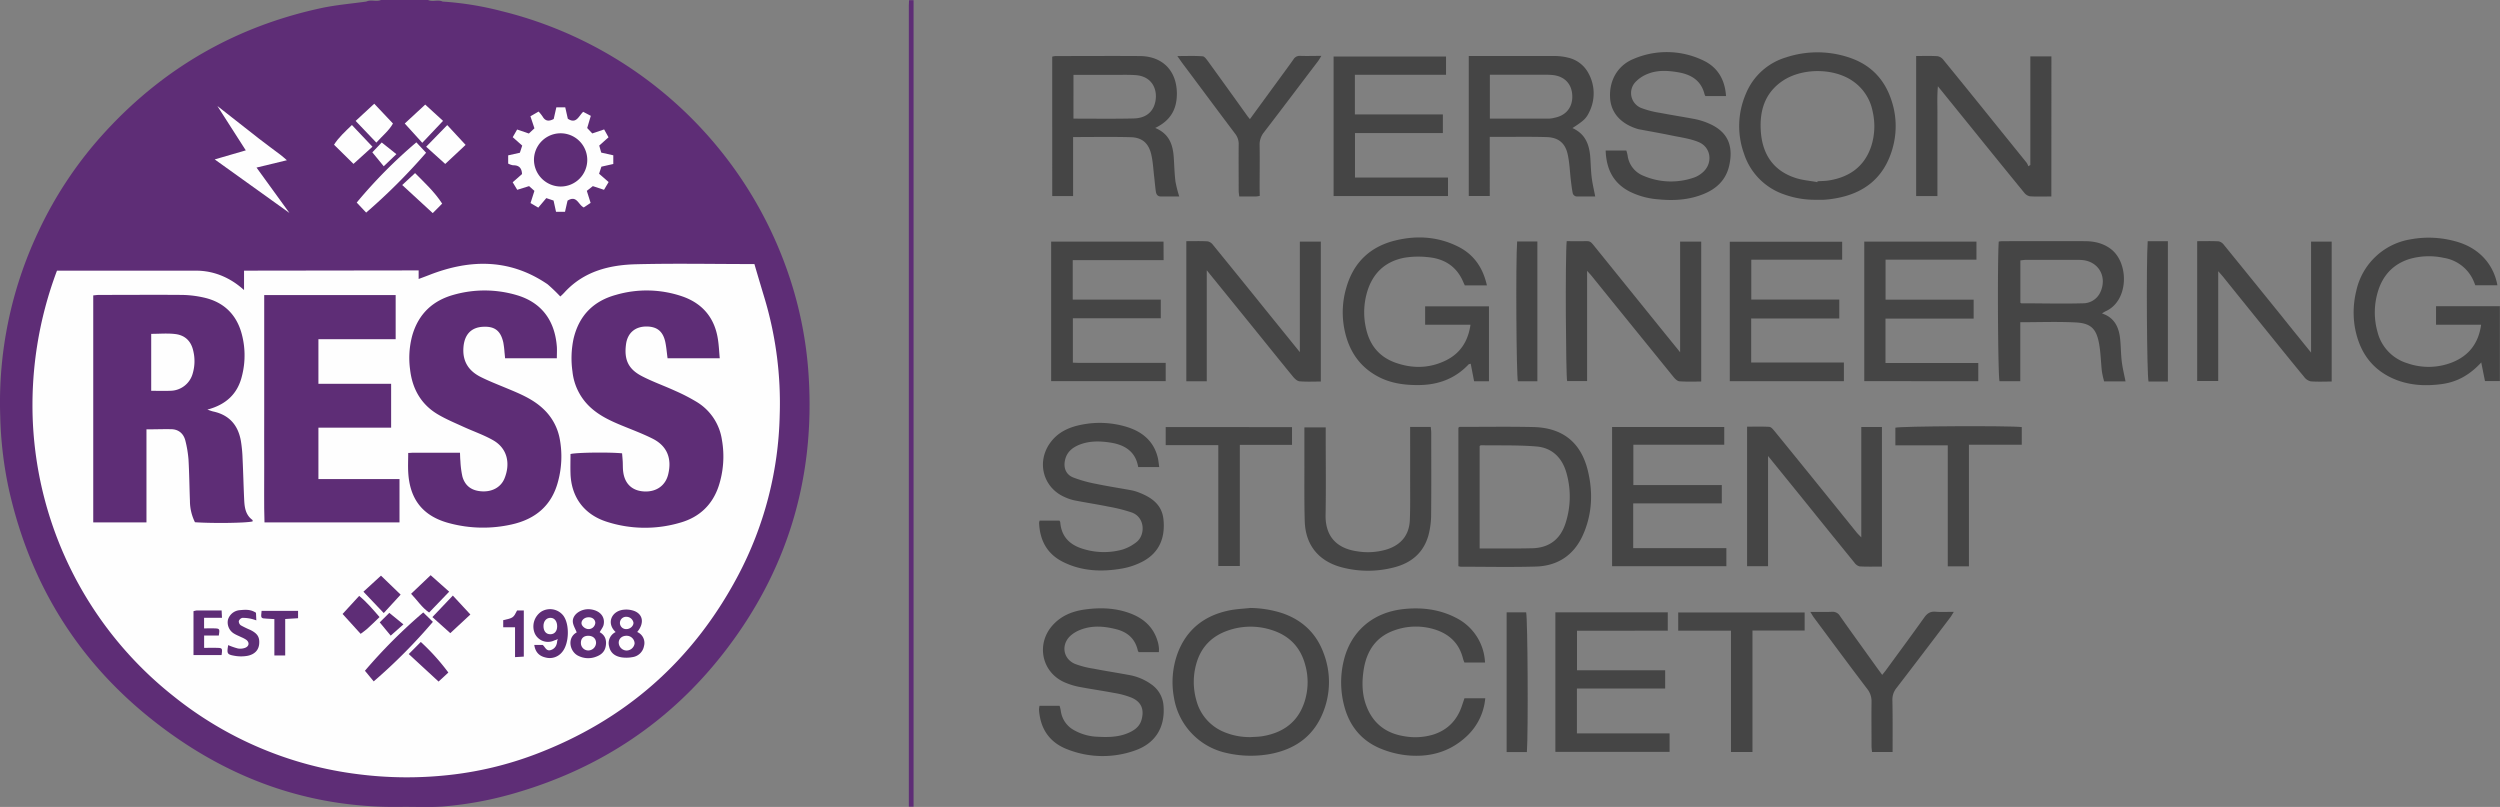 <svg id="Layer_1" data-name="Layer 1" xmlns="http://www.w3.org/2000/svg" viewBox="0 0 1245.69 402.07"><rect x="0" y="0" width="1245.69" height="402.07" fill="#808080" stroke="none"/><defs><style>.cls-1{fill:#5e2d76;}.cls-2{fill:#454545;}.cls-3{fill:#fefefe;}</style></defs><path class="cls-1" d="M232.35.67A157.58,157.58,0,0,1,261.8,5.45,202,202,0,0,1,403.29,132.56a194.23,194.23,0,0,1,11.43,54.6c3.27,51.65-10.91,98-42.83,138.68C345.33,359.7,311,382.47,269.72,394.69a179.57,179.57,0,0,1-36.64,7c-7.2.57-14.48.14-21.72.24-47.12.69-88.52-15.09-124.86-44.31-37-29.74-60.2-68.23-70.41-114.49a194,194,0,0,1-4.19-35.92,199,199,0,0,1,18.86-91.59A195.89,195.89,0,0,1,64.81,64.93q43.85-47.39,107-61c7.4-1.59,15-2.21,22.53-3.27,2.36-1.14,5,.29,7.36-.8H225C227.33,1,230-.44,232.35.67Z" transform="translate(-11.79 0.11)"/><path class="cls-1" d="M467,0V401.84h-2.36v-2.63q0-198.3,0-396.6c0-.87.07-1.74.11-2.61Z" transform="translate(-11.79 0.11)"/><path class="cls-2" d="M1033.93,97.79c-3.77,0-7.26.15-10.72-.09a5,5,0,0,1-2.9-1.91q-12.79-15.65-25.47-31.37L977.4,42.88c-.46,5.13-.2,9.5-.24,13.86,0,4.61,0,9.23,0,13.84v27h-10.6V27.8c3.62,0,7.21-.14,10.78.1a4.87,4.87,0,0,1,2.88,1.93Q993,45.47,1005.66,61.22q8,9.9,16,19.81a8,8,0,0,1,.8,1.7l1-.62V28h10.5Z" transform="translate(-11.79 0.11)"/><path class="cls-2" d="M1248.14,180.49c-5.71,6.22-12.05,9.75-19.61,10.77-8.66,1.17-17.22.66-25.24-3.17-10.66-5.09-16.18-14-18.16-25.34a44.68,44.68,0,0,1,.71-17.8,33.11,33.11,0,0,1,27-25.79,49.79,49.79,0,0,1,24,1.44c10.45,3.28,17.49,11.12,19.35,21.44h-11c-.15-.35-.32-.79-.5-1.23a19.51,19.51,0,0,0-15.21-12.43,34.77,34.77,0,0,0-17.4.65c-8.06,2.64-13.15,8.3-15.51,16.39a35.79,35.79,0,0,0-.11,19.92,21.8,21.8,0,0,0,14.85,15.54,31.94,31.94,0,0,0,22.36-.43c8.34-3.34,13.11-9.51,14.4-18.76h-22.46v-9.24h31.8v37.33H1250C1249.42,186.92,1248.85,184.05,1248.14,180.49Z" transform="translate(-11.79 0.11)"/><path class="cls-2" d="M752.68,142.1h-11c-.18-.39-.46-.91-.68-1.45-3.29-8-9.54-11.94-17.88-12.64a42.91,42.91,0,0,0-11.55.3c-10.19,1.95-16.4,8.4-18.93,18.37a35.9,35.9,0,0,0-.07,17.39c1.9,8,6.56,13.62,14.3,16.45,8.58,3.12,17.18,3,25.42-1.07,7.1-3.51,11-9.45,12.21-17.74H721.9v-9.18h31.81v37.32H746.3l-1.69-8.72c-.5.16-.9.16-1.09.37-6.75,7.13-15.15,10.19-24.84,10.26-7.08.05-14-.87-20.27-4.24-10-5.33-15.16-14.06-17-25a43.34,43.34,0,0,1,1.2-19.22c3.57-12.59,11.85-20.54,24.56-23.62,10.89-2.64,21.59-1.85,31.64,3.33C746.43,127,750.78,133.55,752.68,142.1Z" transform="translate(-11.79 0.11)"/><path class="cls-2" d="M792.43,120.05c3.57,0,6.93.06,10.28,0,1.66,0,2.37,1.1,3.24,2.16q17.5,21.67,35,43.33c2.5,3.08,5,6.16,8,9.86V120.27h10.51V190c-3.65,0-7.24.14-10.81-.1-1-.06-2.13-1.1-2.85-2q-15.36-18.84-30.62-37.76l-10.58-13.09c-.44-.54-.94-1.05-2-2.21v54.93h-9.94C792,187.23,791.68,127.91,792.43,120.05Z" transform="translate(-11.79 0.11)"/><path class="cls-2" d="M669.92,120.27V190c-3.64,0-7.13.18-10.57-.11-1.12-.09-2.37-1.22-3.17-2.19-5.95-7.22-11.79-14.52-17.67-21.79q-11.89-14.69-23.8-29.35l-1.61-2v55.3H602.9V120.06c3.51,0,7.1-.12,10.67.09a4.47,4.47,0,0,1,2.63,1.77q13.13,16.1,26.14,32.27l17.14,21.17V120.27Z" transform="translate(-11.79 0.11)"/><path class="cls-2" d="M1163.34,175.57V120.28h10.27V190c-3.58,0-7.06.18-10.5-.1a5.63,5.63,0,0,1-3.18-2.15c-5.88-7.11-11.67-14.3-17.47-21.48q-11.52-14.24-23-28.51c-.62-.75-1.28-1.47-2.39-2.75v54.73h-10.47V120.06c3.57,0,7.16-.12,10.74.09a4.54,4.54,0,0,1,2.61,1.8q14.64,18,29.18,36C1153.64,163.6,1158.18,169.2,1163.34,175.57Z" transform="translate(-11.79 0.11)"/><path class="cls-2" d="M939.22,267.65v-55h10.29v69.55c-3.71,0-7.42.12-11.11-.09a4.52,4.52,0,0,1-2.55-1.81q-12.63-15.52-25.18-31.12l-17.9-22.08V282H882.32V212.49c3.66,0,7.36-.13,11,.09.88,0,1.85,1.11,2.51,1.92q12.3,15.08,24.52,30.21,8.36,10.33,16.69,20.67C937.59,266,938.19,266.57,939.22,267.65Z" transform="translate(-11.79 0.11)"/><path class="cls-2" d="M591.59,129.51H546.31v19.65h43.87v9.31H546.37V180.6c3.71.21,7.53.06,11.34.09s7.75,0,11.62,0h23.3v9.1H535.55V120.26h56Z" transform="translate(-11.79 0.11)"/><path class="cls-2" d="M928.26,149.16v9.42h-43.9v21.94h46.2v9.3H873.7V120.34h56v8.95H884.42v19.87Z" transform="translate(-11.79 0.11)"/><path class="cls-2" d="M786.8,305h56v9.12c-14.92.1-29.94,0-45.23.06v19.68h43.93v9.1H797.53v22.37h46.18v9.2H786.8Z" transform="translate(-11.79 0.11)"/><path class="cls-2" d="M589.22,324.83h-10a2.37,2.37,0,0,1-.48-.76c-1.3-5.87-5.1-9.22-10.79-10.66-5.9-1.49-11.83-2-17.65.23a16.11,16.11,0,0,0-5.09,3c-4.83,4.45-3.77,11.5,2.23,14.06a46.28,46.28,0,0,0,9.38,2.4c5.75,1.12,11.55,2,17.3,3.08a27.07,27.07,0,0,1,11.61,4.89,14.09,14.09,0,0,1,5.81,10.44c.88,10.7-4,18.78-14.22,22.33a47.93,47.93,0,0,1-33.7-.58c-8.89-3.4-13.51-10.26-14.12-19.76a10.11,10.11,0,0,1,.26-1.93h10a20.63,20.63,0,0,1,.59,2.44,12.81,12.81,0,0,0,6.75,9.78A25.59,25.59,0,0,0,558.86,367c4.89.26,9.73.21,14.38-1.59,3.38-1.31,6.37-3.26,7.36-6.9,1.27-4.64.36-8.68-5-11a40.71,40.71,0,0,0-8.61-2.33c-5.88-1.12-11.8-1.95-17.67-3.08a35.5,35.5,0,0,1-6.76-2.09c-11.78-4.92-14.77-19.36-6.08-28.78,4.39-4.77,10.06-6.9,16.21-7.69,7.48-1,15-.73,22.17,1.94s12.08,7.3,14,14.85a18.72,18.72,0,0,1,.41,2.58A17.91,17.91,0,0,1,589.22,324.83Z" transform="translate(-11.79 0.11)"/><path class="cls-2" d="M732.31,28.05v9.1H686.89V56.91h43.85v9.28h-43.8V88.36h46.35v9.21h-57V28.05Z" transform="translate(-11.79 0.11)"/><path class="cls-2" d="M529.82,259.29h9.86c.19.38.39.59.41.81.58,7.74,5.38,11.74,12.35,13.58a34.65,34.65,0,0,0,18.49.09,21.38,21.38,0,0,0,7.16-3.79c4.43-3.47,4.37-12.29-2.37-14.73a79.89,79.89,0,0,0-11.54-2.91c-5.61-1.14-11.28-2-16.89-3.1a24.2,24.2,0,0,1-5.28-1.8c-10.45-4.76-13.74-17.18-7.12-26.64,3.91-5.6,9.63-8.12,16-9.33a46,46,0,0,1,22.53,1.2c7.58,2.38,13.16,7,15.21,15,.39,1.53.5,3.13.78,4.94H578.93c-1.28-7.6-6.52-11-13.6-12.15-5.34-.85-10.69-1-15.84,1.08-3.38,1.39-6,3.54-6.94,7.26-1,3.93.22,7.51,4,9A65.2,65.2,0,0,0,558,241c5.48,1.14,11,2,16.53,3a23.66,23.66,0,0,1,4,1c6.59,2.46,12.23,5.95,13,13.79.89,8.95-2,16.35-10.15,20.77a35.23,35.23,0,0,1-10.51,3.62c-10.11,1.77-20.14,1.37-29.53-3.36-7.88-4-11.43-10.74-11.79-19.37A4.94,4.94,0,0,1,529.82,259.29Z" transform="translate(-11.79 0.11)"/><path class="cls-2" d="M940.71,189.8V120.28h55.9v9H951.32v19.94h43.89v9.42H951.29v22.13h46.23v9.07Z" transform="translate(-11.79 0.11)"/><path class="cls-2" d="M811.85,74.89h10.31a20.57,20.57,0,0,1,.62,2.4,12.57,12.57,0,0,0,7.87,10.18,34.78,34.78,0,0,0,25.54.78,13,13,0,0,0,3.53-2.06c5.7-4.38,5-12.81-1.58-15.52-4.2-1.73-8.87-2.33-13.37-3.26-5.24-1.09-10.52-2-15.78-3a10.23,10.23,0,0,1-1.1-.23c-8.4-2.53-13.3-7.95-13.82-15.3-.6-8.66,3.61-16.28,11.55-19.57a41.85,41.85,0,0,1,34.48.52c7.43,3.36,11.17,9.54,11.73,17.94H861.55a4.94,4.94,0,0,1-.41-.86c-1.69-6.88-6.62-9.88-13.13-11-5.1-.88-10.23-1.19-15.12.76A16.83,16.83,0,0,0,827,40.46a8,8,0,0,0,2.66,13.27,46.09,46.09,0,0,0,9.36,2.4c5.75,1.11,11.55,2,17.29,3.09a34.55,34.55,0,0,1,6.75,2.11c9.49,4,12.53,10.93,10.41,20.84-1.54,7.2-6.22,11.73-12.86,14.41-7.35,3-15,3.4-22.82,2.61a38,38,0,0,1-14.29-4C815.54,90.92,812.17,84.06,811.85,74.89Z" transform="translate(-11.79 0.11)"/><path class="cls-2" d="M870.94,212.66v8.84H825.65v20.09h44.07v9.12H825.57V273H872v9H815.05V212.66Z" transform="translate(-11.79 0.11)"/><path class="cls-2" d="M751.74,330H741.48a16.18,16.18,0,0,1-.7-1.88c-2-8.24-7.59-12.93-15.52-15a31.56,31.56,0,0,0-18.79.89c-9.05,3.2-13.62,10.15-15.13,19.22-1,6.19-1,12.42,1.29,18.43,3.31,8.74,9.77,13.64,18.86,15.07A31.07,31.07,0,0,0,726,365.9c7.14-2.3,11.81-7.16,14.2-14.23.43-1.29.87-2.58,1.29-3.85h10.37A29.32,29.32,0,0,1,742.33,367c-8.52,7.87-18.86,10.43-30.12,9.17a47.31,47.31,0,0,1-12.57-3.3c-9.64-4-15.55-11.42-18.11-21.42a45.89,45.89,0,0,1-.23-22.19c3.43-14.58,14.37-24.31,30.1-25.91,8.94-.91,17.67.14,25.82,4.35A26.19,26.19,0,0,1,751.74,330Z" transform="translate(-11.79 0.11)"/><path class="cls-2" d="M714.43,212.62h10.28c.08,1,.23,1.95.23,2.9,0,13.58.09,27.17-.05,40.76a40.67,40.67,0,0,1-1.25,10c-2.36,8.9-8.53,14.12-17.26,16.33a51.15,51.15,0,0,1-26.23-.09c-11.45-3.11-17.91-11.16-18.24-23-.3-10.59-.14-21.19-.17-31.78,0-4.86,0-9.72,0-14.87h10.62v3.63c0,13.34.18,26.68-.06,40-.17,9.73,4.59,16.54,15.84,18.11a32.71,32.71,0,0,0,14.8-1c7.06-2.3,11-7.15,11.34-14.54.26-6.59.14-13.21.15-19.81C714.45,230.48,714.43,221.76,714.43,212.62Z" transform="translate(-11.79 0.11)"/><path class="cls-2" d="M848,314.15v-9.09h63v9h-26v60.54H874.29V314.15Z" transform="translate(-11.79 0.11)"/><path class="cls-2" d="M1019.19,212.69v8.79H992.86v60.59H982.31V221.78h-26.1V213C958.65,212.23,1012.51,211.93,1019.19,212.69Z" transform="translate(-11.79 0.11)"/><path class="cls-2" d="M639.5,97.49a13.28,13.28,0,0,1-1.75.29c-2.73,0-5.47,0-8.47,0-.11-1.11-.28-2.05-.28-3,0-7.61-.08-15.22,0-22.83a8.28,8.28,0,0,0-1.79-5.46c-8.57-11.34-17-22.75-25.54-34.14-1-1.28-1.86-2.6-3.24-4.53,4.61,0,8.64-.18,12.63.13,1,.08,2,1.63,2.81,2.69,6.51,9,13,18,19.43,27,.35.49.75.94,1.29,1.61,4.66-6.39,9.22-12.61,13.77-18.85,2.65-3.62,5.32-7.23,7.91-10.89a3.59,3.59,0,0,1,3.39-1.78c3.36.12,6.73,0,10.54,0-.7,1.1-1.14,1.95-1.71,2.7-9,11.82-17.89,23.67-26.94,35.43a9.69,9.69,0,0,0-2.12,6.5c.12,7.11,0,14.22,0,21.33Z" transform="translate(-11.79 0.11)"/><path class="cls-2" d="M954.83,374.61H944.57c-.09-1-.24-2-.24-2.92,0-7.36-.1-14.71,0-22.06a9.83,9.83,0,0,0-2.16-6.49c-9-11.82-17.77-23.73-26.62-35.62-.58-.78-1-1.63-1.73-2.73,3.86,0,7.34.1,10.81-.05a4.2,4.2,0,0,1,4,2.13c6,8.55,12.16,17,18.26,25.53.79,1.11,1.61,2.2,2.76,3.76.89-1.12,1.65-2,2.34-3,6.24-8.54,12.54-17.06,18.68-25.68,1.45-2,3-3,5.54-2.79,2.83.24,5.7.06,9.12.06-.82,1.31-1.31,2.25-2,3.09-8.81,11.62-17.61,23.24-26.51,34.79a9.26,9.26,0,0,0-2.1,6.12C954.91,357.26,954.83,365.73,954.83,374.61Z" transform="translate(-11.79 0.11)"/><path class="cls-2" d="M655.57,212.71v8.86h-26v60.36H618.84V221.69H592.63v-9Z" transform="translate(-11.79 0.11)"/><path class="cls-2" d="M767.74,120.19h10.08v69.67h-9.71C767.35,187.18,767,130.26,767.74,120.19Z" transform="translate(-11.79 0.11)"/><path class="cls-2" d="M772.6,374.64H762.51V305h9.72C773,307.66,773.32,364.91,772.6,374.64Z" transform="translate(-11.79 0.11)"/><path class="cls-2" d="M1092,190h-9.65c-.82-2.79-1.18-59.3-.41-69.91H1092Z" transform="translate(-11.79 0.11)"/><path class="cls-3" d="M133.39,144.4v-9.65l87-.12v4.27s3.39-1.25,5.07-1.91c20.47-8.05,40.34-8.32,59.19,4.56a86.26,86.26,0,0,1,6.32,6.07,26.4,26.4,0,0,0,2.41-2.38c9.57-10.23,22.1-13.34,35.34-13.68,18.09-.46,36.2-.14,54.3-.1h4.68c1.26,4.4,3.95,13.37,5.27,17.76a182.15,182.15,0,0,1,7.33,57.5,179,179,0,0,1-20.84,80.12q-33.69,63.51-101.17,89a174.91,174.91,0,0,1-42.71,10.21,191.21,191.21,0,0,1-45.17-.37,182.72,182.72,0,0,1-92.06-38.82A185,185,0,0,1,28.18,210.7a190,190,0,0,1,12-75.94h69.4C123.74,134.76,132.43,143.73,133.39,144.4Z" transform="translate(-11.79 0.11)"/><path class="cls-3" d="M140.87,69c3.53,2.75,7.15,5.36,10.71,8.06,1,.74,1.87,1.58,3.16,2.67l-15.13,3.66C144.41,90.06,156,106,156,106s-36.35-26-37.22-26.68l15.48-4.51c-4.4-6.9-9.91-15.46-14.15-22.1C120.15,52.75,134.81,64.27,140.87,69Z" transform="translate(-11.79 0.11)"/><path class="cls-2" d="M1007.72,120.24c.73-.08,1.22-.18,1.7-.18,13.73,0,27.47-.06,41.2,0,4.67,0,9.15,1,13,3.93,9.12,7,9,26-2.86,31.09a17,17,0,0,0-1.59,1c6.11,2,8.37,6.73,9,12.39.44,3.83.38,7.72.84,11.54.4,3.29,1.22,6.54,1.87,9.91h-10.65a41.79,41.79,0,0,1-1.11-4.93c-.5-4.44-.58-9-1.32-13.35-1.31-7.8-4-10.68-11.7-11.08-9.06-.47-18.17-.11-27.65-.11v29.39H1008.1C1007.31,187.22,1007,130.2,1007.72,120.24Zm11.2,30.78c10.21,0,20.41.29,30.61,0a9.5,9.5,0,0,0,9.06-6.11c3.05-7.46-1.26-14.72-9.27-15.45-.74-.06-1.49-.08-2.24-.08q-12.88,0-25.79,0c-.94,0-1.88.17-2.8.26v21.07C1018.71,150.89,1018.82,151,1018.92,151Z" transform="translate(-11.79 0.11)"/><path class="cls-2" d="M795.3,63.7c6.82,3.11,8.52,8.75,8.93,15.11.22,3.23.28,6.47.68,9.68.38,3,1.11,6,1.74,9.3-2.79,0-5.87,0-8.94,0a2.2,2.2,0,0,1-2.33-2c-.39-1.94-.61-3.92-.85-5.89-.53-4.44-.65-9-1.64-13.3-1.27-5.54-4.72-8.24-10.45-8.4-8.11-.24-16.23-.09-24.34-.1h-4V97.55H743.64V27.8h3.1c13.23,0,26.46,0,39.69,0a27.11,27.11,0,0,1,6.66.81,15.33,15.33,0,0,1,10.31,8,20.73,20.73,0,0,1,.3,19.06C802.17,58.94,800.85,60.12,795.3,63.7ZM757.46,59c8.75,0,17.49,0,26.23,0a14.92,14.92,0,0,0,2.94-.49c5.6-1.18,8.81-5.28,8.59-11s-3.76-9.51-9.48-10.2a31,31,0,0,0-3.74-.17c-5.49,0-11,0-16.48,0H754.16V59Z" transform="translate(-11.79 0.11)"/><path class="cls-2" d="M587.41,63.64c7.13,3,8.82,8.52,9.24,14.76.27,4,.36,8,.84,11.92a59.61,59.61,0,0,0,1.89,7.46h-9.23c-1.58,0-2.22-1.11-2.42-2.39-.37-2.46-.54-4.94-.84-7.41-.46-3.82-.61-7.72-1.53-11.43-1.37-5.45-4.58-8.14-10.15-8.3-9.46-.25-18.94-.07-28.72-.07V97.59h-10.4V28.11a9.18,9.18,0,0,1,1.69-.29c14,0,28-.1,42,0,11.33.09,18.34,7.35,18.42,18.62C598.23,54.14,595.2,59.91,587.41,63.64Zm-10.67-4.73c4.24-.1,8.13-1.71,10-6,2.52-6,.64-15-9.31-15.6-3.72-.22-7.47-.1-11.2-.1-6.46,0-12.92,0-19.56,0V59C556.85,59,566.8,59.16,576.74,58.91Z" transform="translate(-11.79 0.11)"/><path class="cls-2" d="M917.1,99.43A45.17,45.17,0,0,1,901,96.84a31.82,31.82,0,0,1-20.25-20.49,40.5,40.5,0,0,1,.89-29.54,31.23,31.23,0,0,1,20-18.3,49.81,49.81,0,0,1,31.24-.06c11,3.55,18.13,11,21.56,22a40.36,40.36,0,0,1,.1,24.27c-4.26,13.93-14,21.53-28.13,24a46.4,46.4,0,0,1-4.82.63C920.1,99.51,918.6,99.43,917.1,99.43Zm.33-9.23c1.87-.12,3.76-.1,5.6-.39,10.3-1.65,17.79-6.92,21.16-17.08a32.76,32.76,0,0,0,.69-17.32A23.75,23.75,0,0,0,934.56,40c-9.61-6.36-25.22-6.25-34.77.35-8.89,6.14-11.35,15.18-10.61,25.24.84,11.32,6.36,19.55,17.58,23.06,3.39,1.07,7,1.32,10.58,2Z" transform="translate(-11.79 0.11)"/><path class="cls-2" d="M634.89,302.82a54.37,54.37,0,0,1,15.83,2.6c9.91,3.4,16.88,9.94,20.52,19.74a40.2,40.2,0,0,1,0,29.2c-4.76,12.42-14.29,19.06-27.1,21.33a54,54,0,0,1-21.15-.6,33.79,33.79,0,0,1-26.28-27.82,42,42,0,0,1,1.8-21.7C603,313.46,612,306.5,624.51,304,627.91,303.33,631.42,303.2,634.89,302.82Zm5.33,64c10.31-1.55,18-6.65,21.43-16.78a31.81,31.81,0,0,0,.52-18.78c-2.4-9.08-8.2-14.88-17.14-17.58a34.11,34.11,0,0,0-21.35.37c-8.09,2.78-13.49,8.28-15.81,16.6a33.27,33.27,0,0,0,0,18.06,23.39,23.39,0,0,0,13.66,15.85A33,33,0,0,0,635,367.17C636.74,367.05,638.5,367.06,640.22,366.8Z" transform="translate(-11.79 0.11)"/><path class="cls-2" d="M738.47,282V213c.28-.17.47-.4.67-.4,12.23,0,24.46-.19,36.69.08,14.47.33,23.66,7.57,27.11,21.58,2.71,11,2.23,22.06-2.55,32.52-4.51,9.84-12.56,15.1-23.3,15.41-12.47.37-25,.09-37.44.08A6.66,6.66,0,0,1,738.47,282Zm36.81-8.92c8.47-.24,14.05-4.49,16.61-12.58a42.84,42.84,0,0,0,.41-25c-2.14-7.55-7.15-12.51-15-13.15-9.16-.74-18.41-.46-27.63-.6-.19,0-.38.26-.61.43v51C758.07,273.12,766.68,273.31,775.28,273.06Z" transform="translate(-11.79 0.11)"/><path class="cls-1" d="M84.77,213.83v46.36H58.25V147.08c1-.09,1.94-.24,2.89-.24,13.74,0,27.48-.11,41.21,0a52.63,52.63,0,0,1,11.46,1.42c9.2,2.19,15.38,7.92,18.14,17a41.17,41.17,0,0,1,.36,22.13c-2.17,8.79-7.92,14.14-17.2,16.6,1.43.47,2.3.83,3.21,1,7.87,1.79,12.15,6.91,13.5,14.63a68,68,0,0,1,.83,8.55c.33,6.83.48,13.68.8,20.52.18,3.88.6,7.73,4.16,10.3.12.08,0,.46.06.7-2.75.8-19.68,1.05-28.74.41a24,24,0,0,1-2.5-10.65c-.26-6.84-.32-13.69-.71-20.52a56.17,56.17,0,0,0-1.49-9.17c-.79-3.5-3.08-5.78-6.74-6C93.42,213.66,89.32,213.83,84.77,213.83Z" transform="translate(-11.79 0.11)"/><path class="cls-1" d="M370.42,178.4h-26c-.38-2.83-.58-5.43-1.11-8-1.12-5.29-4-7.79-9.38-7.82-5.82,0-9.48,3.35-10.21,8.87-1,7.56,1.06,12.28,7.8,15.81,5.37,2.81,11.16,4.83,16.69,7.37a92.34,92.34,0,0,1,10.61,5.46,26.58,26.58,0,0,1,12.69,19A47.58,47.58,0,0,1,369.92,242c-3.13,9.48-9.7,15.62-19.16,18.31a62,62,0,0,1-36.82-.5c-11.22-3.66-17.51-12.3-17.88-24-.11-3.23,0-6.47,0-9.68,2.68-.77,18.83-1,25.7-.36.1,1.26.23,2.59.31,3.92.11,1.86,0,3.75.29,5.59.86,5.93,4.68,9.28,10.63,9.5s10.38-3,11.72-8.43c2-8.07-.58-14.29-7.73-17.88-5-2.51-10.25-4.46-15.43-6.59-5.43-2.24-10.72-4.69-15.16-8.65a28.15,28.15,0,0,1-9.35-18.2,47,47,0,0,1,.54-16.37c2.72-11.48,9.83-18.76,21.15-21.85a54.73,54.73,0,0,1,33.09.79c10.32,3.61,16.31,11.05,17.78,21.94C370,172.27,370.12,175.11,370.42,178.4Z" transform="translate(-11.79 0.11)"/><path class="cls-1" d="M289.25,178.39H263.46c-.11-1.22-.19-2.17-.3-3.13a42.35,42.35,0,0,0-.6-4.79c-1.37-6-4.5-8.06-10.13-7.75-6,.32-9.12,4-9.68,9.86-.66,7,2.27,11.89,8.28,15,4.2,2.14,8.63,3.85,13,5.67,6.79,2.83,13.59,5.53,19,10.89a27.18,27.18,0,0,1,7.7,14.63,47.6,47.6,0,0,1-.9,21.1c-3.15,12-11.33,18.72-23.09,21.34a64.81,64.81,0,0,1-31.1-.63c-14-3.7-19.79-12.8-20.45-25.56-.16-3.08,0-6.17,0-9.44,1.1,0,1.82-.11,2.54-.11h23.26c.07,1.52.07,2.84.21,4.16a46,46,0,0,0,1,7.73c1.39,4.83,4.81,7.16,10,7.37,5,.2,9.16-2.12,10.93-6.35,2.9-7,1.9-14.86-5.7-19.17-4.62-2.62-9.73-4.37-14.59-6.59-4.18-1.91-8.45-3.69-12.44-6-8.76-5-13.23-13-14.3-22.8a42.86,42.86,0,0,1,1.18-17c3.14-10.62,10.17-17.19,20.69-20.08a56.48,56.48,0,0,1,31,.12c12.91,3.7,19.38,13,20.3,26C289.36,174.66,289.25,176.51,289.25,178.39Z" transform="translate(-11.79 0.11)"/><path class="cls-1" d="M143.44,146.9h65.5v22H170.45v22.24h36.23V213H170.45v25.6h40.4V260.2H143.58c-.31-9.32-.09-18.73-.14-28.13s0-19,0-28.45,0-18.71,0-28.07Z" transform="translate(-11.79 0.11)"/><path class="cls-1" d="M222.68,305.05l4.81,4.69A270.52,270.52,0,0,1,198,339.41l-4.37-5.3A260.74,260.74,0,0,1,222.68,305.05Z" transform="translate(-11.79 0.11)"/><path class="cls-1" d="M299.15,315c-.7-1.86-1.88-3.63-1.94-5.44-.11-3.68,4.38-6.58,8.78-6.06,4.69.56,7.43,3.65,6.57,7.7-.27,1.24-1.22,2.35-1.95,3.7,2.63,1.41,3.57,3.86,3,7-.6,3.27-2.94,4.7-5.86,5.56a10.91,10.91,0,0,1-7.64-.71C295.58,324.73,294.22,317.65,299.15,315Z" transform="translate(-11.79 0.11)"/><path class="cls-1" d="M289.09,318.67A7.39,7.39,0,0,0,288,319a7.24,7.24,0,0,1-9.74-3.48,8.93,8.93,0,0,1,3.23-10.86,8.37,8.37,0,0,1,11,2c3.27,4.42,2.91,14.16-.71,18.26a7.88,7.88,0,0,1-8.08,2.6c-3.27-.72-5.17-2.71-5.69-6.26h4.19c1.21.91,1.73,3.21,3.94,2.57s3.26-2.5,3.28-4.84C289.56,318.69,289.44,318.56,289.09,318.67Z" transform="translate(-11.79 0.11)"/><path class="cls-1" d="M318.55,314.83c-4.78-4.45-2-10.49,3.94-11.13a11.66,11.66,0,0,1,5.44.66c4.37,1.78,4.92,6.19,1.36,10.44a5.91,5.91,0,0,1,3.39,7,6.81,6.81,0,0,1-5.87,5.54,15.94,15.94,0,0,1-5.51.06c-3-.54-5.3-2.09-6-5.38A6.13,6.13,0,0,1,318.55,314.83Z" transform="translate(-11.79 0.11)"/><path class="cls-1" d="M125.49,321.33a34,34,0,0,0,4.85,1.68,7,7,0,0,0,3.6-.33c2-.76,2.27-2.69.55-4a15.49,15.49,0,0,0-2.62-1.37c-1.11-.55-2.29-1-3.34-1.64a6.5,6.5,0,0,1-3.15-7,6.68,6.68,0,0,1,5.7-4.73c2.71-.24,5.49-.58,8.26,1.28l.17,3.79a22.43,22.43,0,0,0-2.64-.8,19,19,0,0,0-4.35-.45,2.52,2.52,0,0,0-1.74,1.62,2.48,2.48,0,0,0,1,2.09,46.85,46.85,0,0,0,4.67,2.27c3.6,1.76,4.75,3.54,4.49,6.91-.23,3-2.07,5.23-5.72,6a18.3,18.3,0,0,1-6.6,0C124.9,326,124.78,325.54,125.49,321.33Z" transform="translate(-11.79 0.11)"/><path class="cls-1" d="M108.21,304.43a9.25,9.25,0,0,1,1.69-.37c4,0,8,0,12.32,0,.06,1.27.12,2.39.18,3.68h-8.92V313c1.7,0,3.52-.06,5.33,0,2.43.09,2.53.32,2,3.56H113.5v6.14c2,0,4.19-.05,6.37,0,2.72.06,2.79.2,2.33,3.59h-14Z" transform="translate(-11.79 0.11)"/><path class="cls-1" d="M236.16,315.37l-8.92-8c3.46-3.65,6.67-7,10.19-10.72l8.74,9.43Z" transform="translate(-11.79 0.11)"/><path class="cls-1" d="M200.91,307.36c-2.17,2.08-4.1,4-6.11,5.81-1,.91-2.15,1.66-3.31,2.55l-9-9.91c2.35-2.55,5.18-5.63,8.27-9C194.58,299.93,197.56,303.5,200.91,307.36Z" transform="translate(-11.79 0.11)"/><path class="cls-1" d="M211.42,296.18,203,305.36l-10.12-10.64,8.74-8Z" transform="translate(-11.79 0.11)"/><path class="cls-1" d="M216.63,295.76l9.74-9.26,9.24,8.21-10,10.39C222,302.61,219.78,299.07,216.63,295.76Z" transform="translate(-11.79 0.11)"/><path class="cls-1" d="M160.31,304.26v3.67l-6.41.4v18.15h-5.4V308.37c-1.41-.08-2.6-.17-3.79-.22-3-.13-3-.2-2.57-3.89Z" transform="translate(-11.79 0.11)"/><path class="cls-1" d="M221.47,319.76A108.44,108.44,0,0,1,235.19,335l-4.87,4.5-14.86-13.71C217.54,323.73,219.4,321.84,221.47,319.76Z" transform="translate(-11.79 0.11)"/><path class="cls-1" d="M269.45,304.06h3.34v23l-4.37.26V312.43h-5.89v-3.52C267.47,307.82,267.62,307.72,269.45,304.06Z" transform="translate(-11.79 0.11)"/><path class="cls-1" d="M212.8,311l-6.33,5.61L201,310l4.77-4.73Z" transform="translate(-11.79 0.11)"/><path class="cls-3" d="M284,98.6l-4,4.75-3.86-2.28L278.08,95l-2.66-2.37-5.9,1.84-2.27-3.76,4.65-4.08c-.12-3-1.51-4.45-4.46-4.38A8.37,8.37,0,0,1,265,81.4V77.3L270.83,76,272,72.44l-4.73-4.19,2.2-3.83,5.84,2,2.78-2.59-2-6,4.07-2.35a19.4,19.4,0,0,1,2,2.48c1.36,2.37,3.17,2.48,5.53,1.22.41-1.81.84-3.72,1.32-5.82h4.43l1.28,5.7c4.26,2.79,5.36-1.3,7.66-3.45l3.8,2c-.6,2-1.18,4-1.8,6.07l2.53,2.7,5.91-2L315,68.3l-4.62,4.11c.31,1.13.63,2.3,1,3.52l6,1.34V81.6l-5.92,1.34c-.37,1.1-.74,2.24-1.16,3.52l4.75,4.15-2.29,3.86-5.57-1.84-3,2.36c.59,1.88,1.18,3.74,1.89,6l-3.4,2.27c-2.78-1.3-3.44-6.31-8.09-3.39-.36,1.55-.79,3.45-1.27,5.57h-4.47c-.39-1.77-.78-3.56-1.23-5.62Z" transform="translate(-11.79 0.11)"/><path class="cls-3" d="M194.24,105.82l-4.71-5a243.24,243.24,0,0,1,29.71-30L224.1,76A293.09,293.09,0,0,1,194.24,105.82Z" transform="translate(-11.79 0.11)"/><path class="cls-3" d="M187.13,62.18,197.38,73l-9.46,8.55L178.23,72C180.45,68.44,183.74,65.48,187.13,62.18Z" transform="translate(-11.79 0.11)"/><path class="cls-3" d="M234.64,62.22l9.15,9.87-10.15,9.49L224.13,73Z" transform="translate(-11.79 0.11)"/><path class="cls-3" d="M232.55,60.12,222.2,71.05l-8.73-9.62L223.67,52Z" transform="translate(-11.79 0.11)"/><path class="cls-3" d="M198.27,51.57l9.32,9.86c-1.91,3.5-5.31,6.18-8.28,9.52L189,60.14Z" transform="translate(-11.79 0.11)"/><path class="cls-3" d="M232.11,101.35l-4.7,4.73-15.21-14,6.41-5.94C223.17,90.77,228.26,95.39,232.11,101.35Z" transform="translate(-11.79 0.11)"/><path class="cls-3" d="M203,82.74c-2-2.47-3.75-4.57-5.69-6.95L202,70.88l7.3,5.82Z" transform="translate(-11.79 0.11)"/><path class="cls-3" d="M87.13,194.62V166.24c4.12,0,8.12-.37,12,.1,4.73.57,7.82,3.38,8.93,8.27a21.79,21.79,0,0,1-.26,11.42,11.68,11.68,0,0,1-11,8.57C93.66,194.73,90.54,194.62,87.13,194.62Z" transform="translate(-11.79 0.11)"/><path class="cls-3" d="M301.24,320.33c-.06-2.28,1.32-3.65,3.68-3.64s3.86,1.4,3.87,3.54A3.91,3.91,0,0,1,305,324,3.68,3.68,0,0,1,301.24,320.33Z" transform="translate(-11.79 0.11)"/><path class="cls-3" d="M305.1,307.46c1.93,0,3.26,1.12,3.32,2.77a3.36,3.36,0,0,1-3.49,3.12c-1.62-.06-3.35-1.54-3.39-2.89C301.49,308.81,303.11,307.45,305.1,307.46Z" transform="translate(-11.79 0.11)"/><path class="cls-3" d="M289.41,312c0,2.42-1.33,3.93-3.43,3.92s-3.35-1.51-3.39-4,1.48-4.29,3.64-4.17C288.15,307.81,289.42,309.51,289.41,312Z" transform="translate(-11.79 0.11)"/><path class="cls-3" d="M289.09,318.67l.67-.32-.29.69Z" transform="translate(-11.79 0.11)"/><path class="cls-3" d="M328,320.46a4.06,4.06,0,0,1-4.05,3.57,4,4,0,0,1-3.86-4.09c.11-2,1.8-3.36,4.14-3.26A3.94,3.94,0,0,1,328,320.46Z" transform="translate(-11.79 0.11)"/><path class="cls-3" d="M324,313.35a3.07,3.07,0,1,1,0-6.12,3.57,3.57,0,0,1,3.42,2.87C327.56,311.7,325.86,313.32,324,313.35Z" transform="translate(-11.79 0.11)"/><path class="cls-1" d="M304.41,79.61a13.25,13.25,0,0,1-13.33,13.22,13.39,13.39,0,0,1-13.22-13.76,13.28,13.28,0,0,1,26.55.54Z" transform="translate(-11.79 0.11)"/></svg>